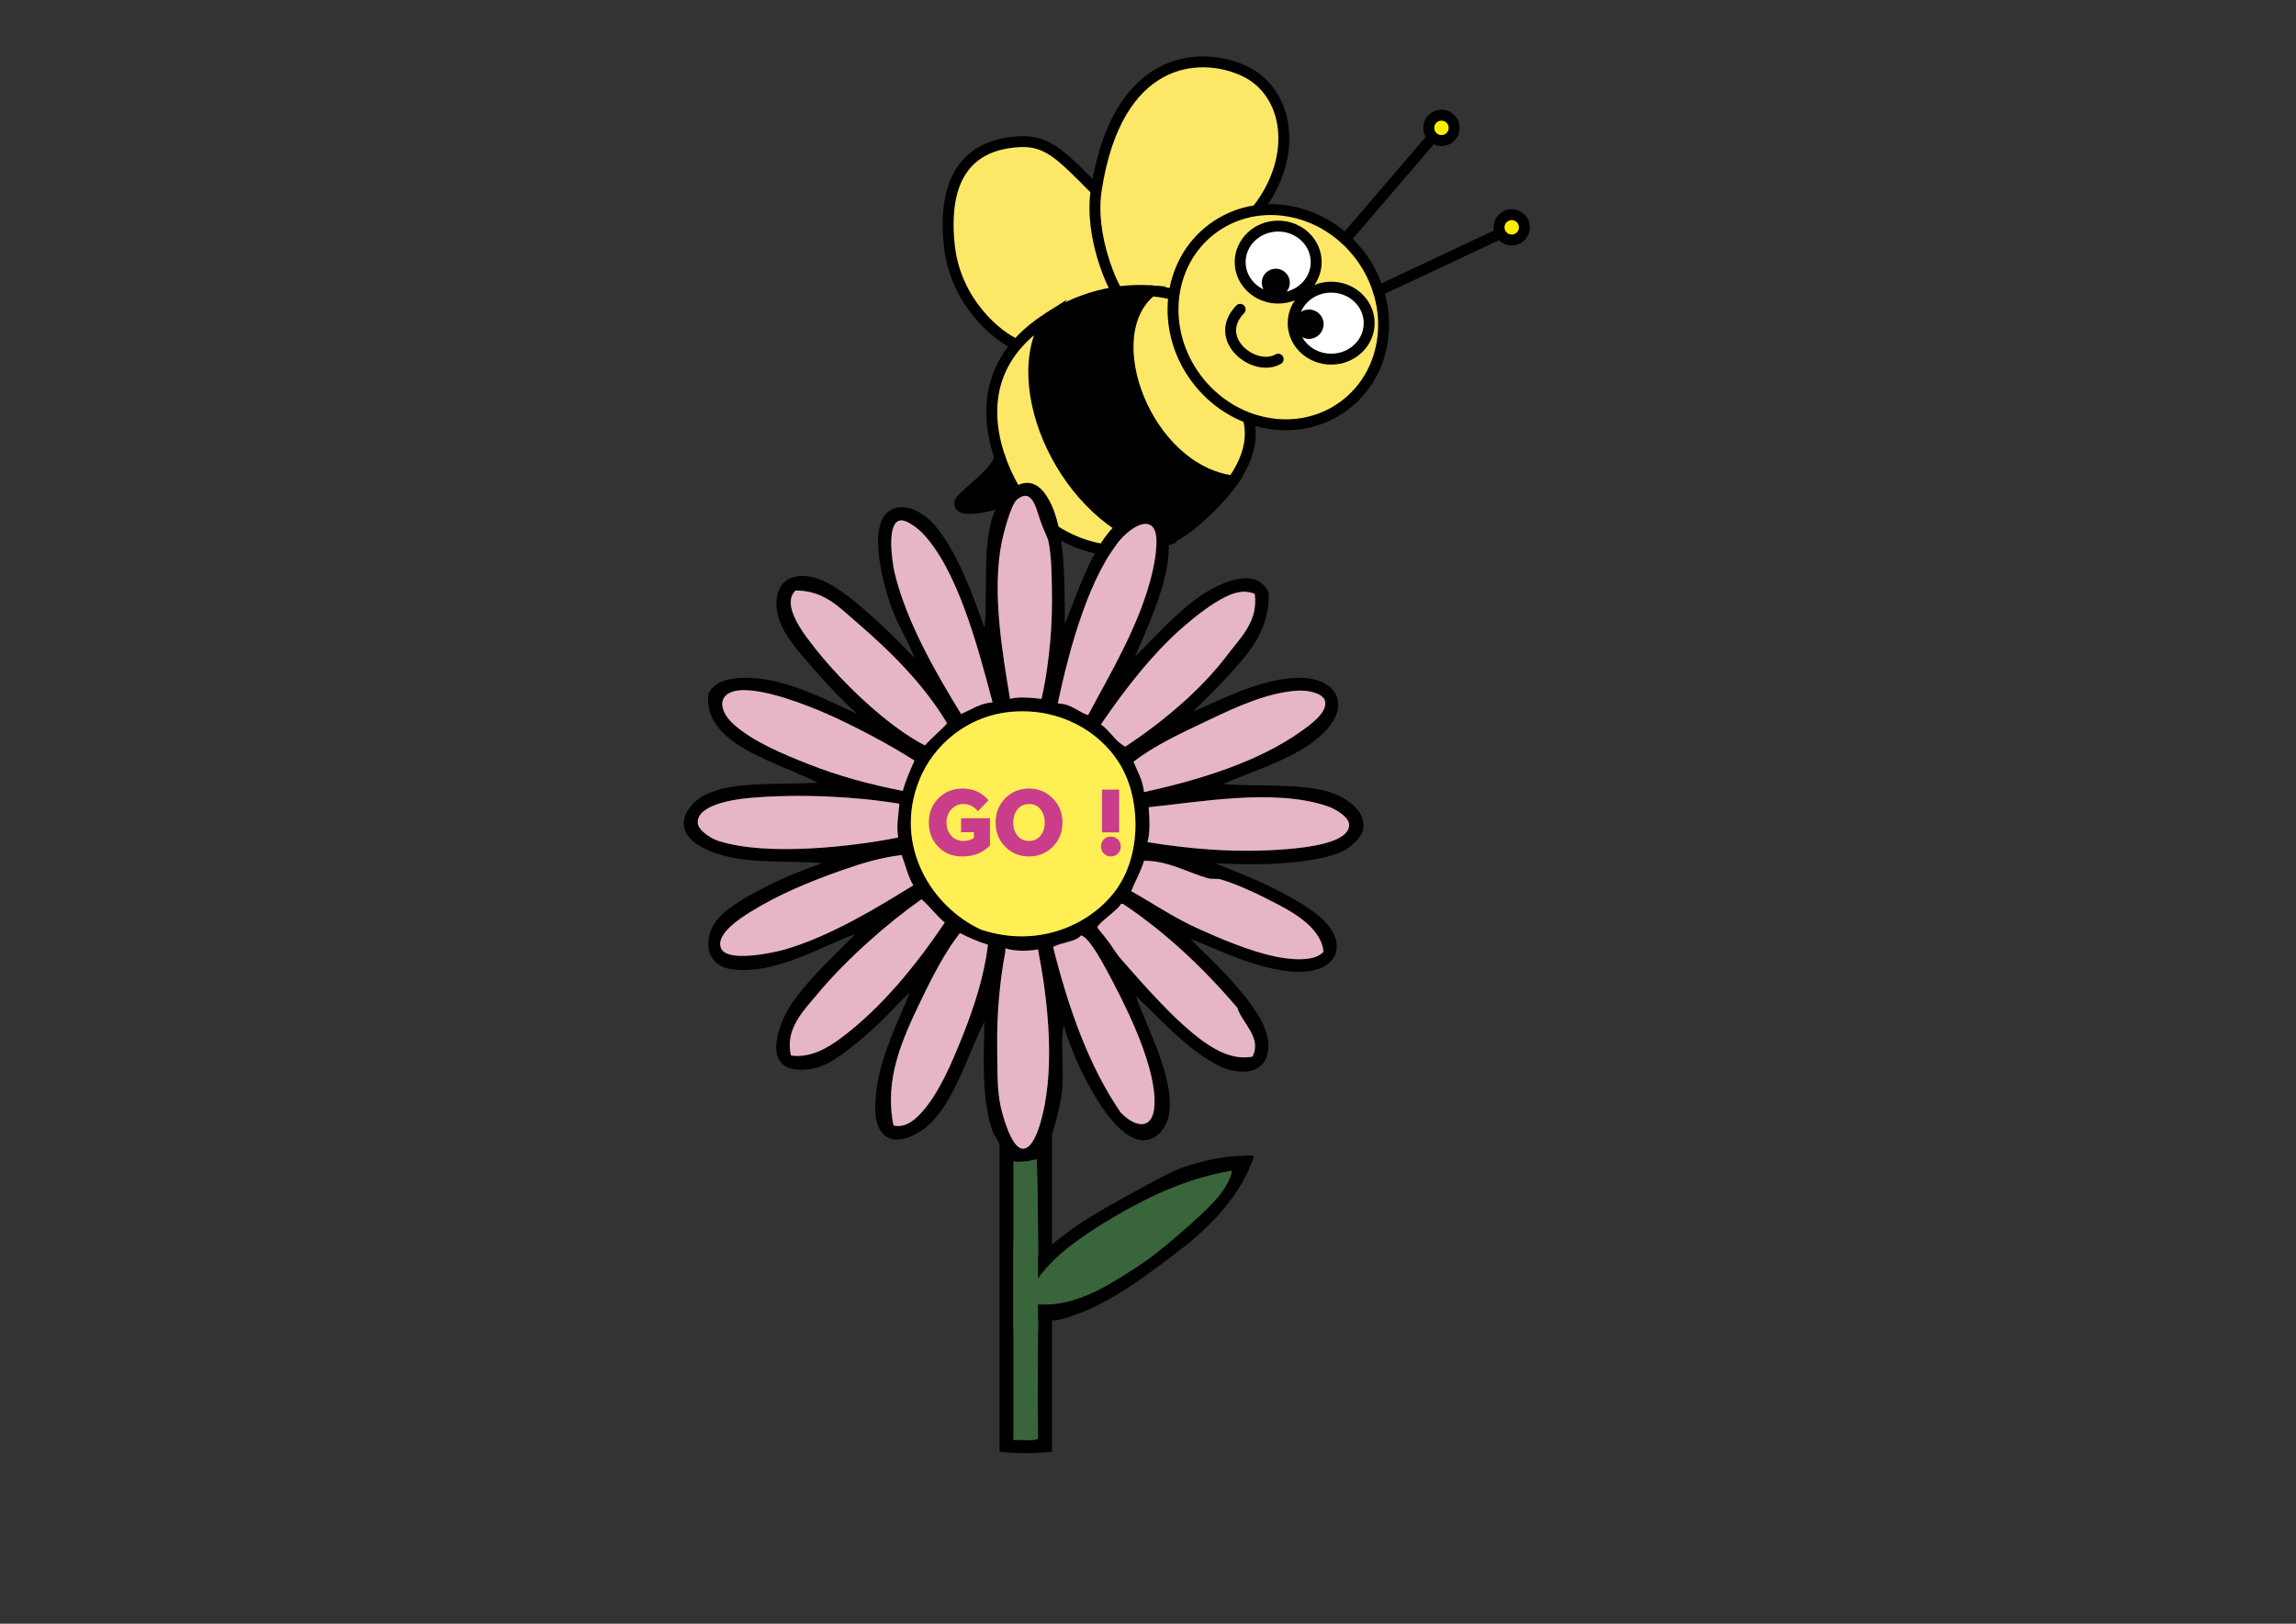 <?xml version="1.0" encoding="utf-8"?>
<!-- Generator: Adobe Illustrator 15.1.0, SVG Export Plug-In . SVG Version: 6.00 Build 0)  -->
<!DOCTYPE svg PUBLIC "-//W3C//DTD SVG 1.1//EN" "http://www.w3.org/Graphics/SVG/1.1/DTD/svg11.dtd">
<svg version="1.1" id="Calque_1" xmlns="http://www.w3.org/2000/svg" xmlns:xlink="http://www.w3.org/1999/xlink" x="0px" y="0px"
	 width="841.89px" height="595.28px" viewBox="0 0 841.89 595.28" enable-background="new 0 0 841.89 595.28" xml:space="preserve">
<rect x="0" y="0" width="841.89" height="595.28" fill="#333333" stroke="none"/>
<path fill="#FCE866" stroke="#000000" stroke-width="4" stroke-linecap="round" stroke-miterlimit="10" d="M401.945,69.79
	c-12.671-12.771-17.789-18.474-28.377-17.84c-10.587,0.634-28.962,5.229-25.476,38.05c2.218,20.871,17.898,33.601,24.736,36.321
	c6.838,2.72,40.796-15.906,40.796-15.906l4.159-27.523L401.945,69.79z"/>
<path fill="#FCE866" stroke="#000000" stroke-width="4" stroke-linecap="round" stroke-miterlimit="10" d="M461.183,76.696
	c15.205-19.678,11.403-43.119-5.068-50.722c-16.473-7.603-46.686-5.472-54.169,43.815c-2.534,16.688,6.019,35.613,8.553,38.506
	c2.534,2.892,21.541,10.178,21.541,10.178L461.183,76.696z"/>
<path stroke="#000000" stroke-width="4" stroke-linecap="round" stroke-miterlimit="10" d="M424.886,199.264
	c4.543-1.754,9.079-4.441,13.488-8.248c6.234-5.385,10.669-10.277,13.748-14.705c-31.551-3.934-50.494-53.206-29.897-69.678
	c-9.794-0.762-23.847,0.994-37.784,9.901C368.056,141.49,391.181,190.699,424.886,199.264z"/>
<path fill="#FCE866" stroke="#000000" stroke-width="4" stroke-linecap="round" stroke-miterlimit="10" d="M452.122,176.311
	c10.423-14.959,5.475-24.633,2.617-30.277c0,0-17.632-31.995-19.533-35.479c-0.773-1.419-5.701-3.364-12.981-3.921
	C401.628,123.104,420.571,172.377,452.122,176.311z"/>
<path fill="#FCE866" stroke="#000000" stroke-width="4" stroke-linecap="round" stroke-miterlimit="10" d="M372.485,180.244
	c8.395,14.166,30.479,27.465,52.4,19.02c-33.705-8.564-56.83-57.773-40.445-82.729c-1.135,0.723-2.269,1.495-3.402,2.319
	C355.695,137.283,362.893,164.059,372.485,180.244z"/>
<ellipse transform="matrix(-0.803 0.596 -0.596 -0.803 914.303 -69.78)" fill="#FCE866" stroke="#000000" stroke-width="4" stroke-linecap="round" stroke-miterlimit="10" cx="468.679" cy="116.151" rx="37.555" ry="40.456"/>
<ellipse fill="#FFFFFF" stroke="#000000" stroke-width="4" stroke-miterlimit="10" cx="488.108" cy="118.474" rx="13.938" ry="13.196"/>
<ellipse fill="#FFFFFF" stroke="#000000" stroke-width="4" stroke-miterlimit="10" cx="468.678" cy="96.088" rx="13.938" ry="13.196"/>
<path fill="none" stroke="#000000" stroke-width="4" stroke-linecap="round" stroke-miterlimit="10" d="M468.679,131.67
	c-8.608,4.966-24.497-7.283-13.938-18.266"/>
<circle stroke="#000000" stroke-linecap="round" stroke-miterlimit="10" cx="467.805" cy="103.649" r="4.646"/>
<circle stroke="#000000" stroke-linecap="round" stroke-miterlimit="10" cx="479.949" cy="118.851" r="4.893"/>
<path fill="none" stroke="#000000" stroke-linecap="round" stroke-miterlimit="10" d="M384.446,116.521
	c0,0.007-0.006,0.007-0.006,0.013"/>
<path stroke="#000000" stroke-width="4" stroke-linecap="round" stroke-miterlimit="10" d="M373.568,181.955
	c-6.152,2.408-21.188,7.006-21.674,2.725c-0.287-2.533,12.473-9.969,14.789-16.863"/>
<line fill="none" stroke="#000000" stroke-width="4" stroke-linecap="round" stroke-miterlimit="10" x1="548.296" y1="86.479" x2="505.397" y2="106.629"/>
<line fill="none" stroke="#000000" stroke-width="4" stroke-linecap="round" stroke-miterlimit="10" x1="523.904" y1="51.95" x2="493.312" y2="87.63"/>
<g>
	<path fill="#FFED00" d="M528.552,51.534c-2.565,0-4.652-2.087-4.652-4.652s2.087-4.652,4.652-4.652s4.652,2.087,4.652,4.652
		S531.117,51.534,528.552,51.534z"/>
	<path d="M528.552,44.229c1.463,0,2.652,1.19,2.652,2.652s-1.189,2.652-2.652,2.652s-2.652-1.19-2.652-2.652
		S527.089,44.229,528.552,44.229 M528.552,40.229c-3.674,0-6.652,2.979-6.652,6.652s2.979,6.652,6.652,6.652
		s6.652-2.979,6.652-6.652S532.226,40.229,528.552,40.229L528.552,40.229z"/>
</g>
<ellipse cx="467.805" cy="103.649" rx="2.428" ry="2.326"/>
<ellipse cx="479.949" cy="118.851" rx="2.429" ry="2.326"/>
<g>
	<path fill="#FFED00" d="M554.314,88c-2.565,0-4.652-2.087-4.652-4.652c0-2.565,2.087-4.651,4.652-4.651s4.652,2.086,4.652,4.651
		C558.967,85.913,556.88,88,554.314,88z"/>
	<path d="M554.314,80.696c1.463,0,2.652,1.189,2.652,2.651c0,1.462-1.189,2.652-2.652,2.652s-2.652-1.19-2.652-2.652
		C551.662,81.886,552.852,80.696,554.314,80.696 M554.314,76.696c-3.674,0-6.652,2.978-6.652,6.651c0,3.675,2.979,6.652,6.652,6.652
		s6.652-2.978,6.652-6.652C560.967,79.674,557.988,76.696,554.314,76.696L554.314,76.696z"/>
</g>
<g>
	<path fill-rule="evenodd" clip-rule="evenodd" d="M437.435,260.898c9.618-4.027,24.219-11.916,38.027-12.391
		c13.608-0.465,19.711,8.645,11.537,18.373c-8.501,10.119-25.44,14.906-38.454,20.51c11.729,1.23,27.881-0.457,38.881,2.99
		c5.211,1.635,13.681,6.314,12.391,13.674c-0.575,3.281-5.361,7.312-8.544,8.545c-11.521,4.459-31.805,4.727-45.72,3.844
		c6.864,2.857,14.668,5.738,21.791,9.402c6.657,3.422,14.439,7.613,18.799,12.391c8.438,9.238,3.248,19.193-12.389,17.945
		c-13.712-1.094-28.065-8.502-37.173-11.965c4.27,4.604,10.379,9.912,15.81,16.238c4.851,5.648,11.064,12.934,12.391,20.08
		c1.679,9.057-3.801,14.578-14.527,11.537c-2.633-0.746-6.507-3.078-8.974-4.699c-9.058-5.957-17.832-15.811-24.781-22.219
		c2.545,9.086,20.141,39.525,8.546,50.418c-8.241,7.74-17.656-4.611-21.363-10.254c-5.38-8.195-10.734-19.143-13.674-29.482
		c-1.381,8.16,0.488,17.291-0.854,26.062c-0.771,5.055-2.186,9.949-3.417,14.1c0,0,0,19.266,0,29.057c0,28.617,0,58.35,0,87.162
		c-5.44,0.709-13.788,0.709-19.228,0c0-28.439,0-55.873,0-84.6c0-9.186,0-27.773,0-27.773c-0.333-1.83-1.893-3.225-2.563-5.127
		c-4.072-11.525-3.227-26.711-2.99-40.162c-5.957,11.801-10.432,27.502-19.229,36.744c-4.458,4.684-15.563,11.021-19.653,1.709
		c-1.471-3.348-1.207-8.021-0.855-11.963c1.195-13.33,8.645-27.582,12.391-37.174c-4.479,3.986-9.544,10.111-15.809,15.383
		c-5.493,4.621-12.816,11.121-19.227,12.393c-20.577,4.078-13.879-15.572-8.118-23.93c6.293-9.125,16.46-18.361,23.071-25.209
		c-11.426,3.889-28.894,15.025-45.289,12.816c-9.971-1.34-10.754-12.113-4.7-18.797c4.049-4.473,11.267-8.324,17.519-11.537
		c6.675-3.432,13.865-6.285,20.508-8.547c-9.946-0.801-20.99-0.074-31.19-1.707c-7.764-1.244-19.153-4.977-19.654-12.393
		c-0.312-4.611,4.078-9.191,8.119-11.107c10.496-4.98,26.462-3.404,41.019-4.271c-10.809-5.662-28.492-10.445-36.319-20.084
		c-2.458-3.023-4.318-6.588-3.845-12.391c2.145-4.83,8.213-6.252,15.381-5.982c14.297,0.541,29.987,9.111,39.31,13.248
		c-4.754-4.15-10.347-9.992-15.81-16.238c-5.078-5.807-11.432-12.674-13.246-19.654c-2.586-9.953,2.79-16.906,13.246-14.1
		c6.995,1.877,14.372,8.211,20.082,13.244c6.145,5.42,11.934,11.137,16.663,16.238c-1.963-5.707-6.091-11.865-8.544-18.801
		c-3.512-9.922-9.754-33.955,2.136-36.318c6.023-1.197,11.911,3.99,14.525,7.264c7.855,9.828,12.994,23.949,17.521,36.746
		c1.408-10.631-0.909-28.662,2.99-40.592c2.532-7.748,12.081-18.393,19.227-8.545c7.482,10.312,7.156,30.258,7.265,47.855
		c4.463-11.123,8.739-24.457,15.808-33.328c2.242-2.812,7.263-7.887,10.682-8.547c10.127-1.949,12.133,7.348,11.537,16.238
		c-0.831,12.377-8.477,28.541-11.964,36.744c-0.081,0.346-0.43,0.426-0.427,0.855c5.953-5.6,15.719-17.029,25.208-23.074
		c6.86-4.367,19.6-10.129,23.928-0.426c0.402,12.752-6.543,21.168-12.817,28.199C447.466,251.035,442.178,256.199,437.435,260.898z
		 M385.736,220.309c-0.041-7.572-0.097-16.141-1.282-21.791c-0.335-1.592-1.961-4.549-2.991-7.691
		c-1.735-5.287-3.42-11.922-8.545-7.691c-2.271,1.877-4.992,12.65-5.556,15.383c-3.738,18.148,0.164,40.648,2.992,57.682
		c3.24-0.891,8.19-0.369,11.536,0C383.795,248.311,385.808,233.84,385.736,220.309z M338.31,195.527
		c-1.756-1.838-5.229-4.4-7.265-4.701c-6.433-0.943-3.887,15.502-2.99,19.229c4.488,18.67,16.089,38.207,24.354,51.701
		c3.705-1.566,6.695-3.844,11.536-4.273C358.351,236.271,350.951,208.758,338.31,195.527z M422.481,210.055
		c0.628-2.646,2.637-12.115,0.854-15.811c-2.481-5.143-9.14-0.029-11.536,2.564c-11.916,12.896-19.639,40.525-23.928,61.1
		c5.031,0.098,7.247,3.006,11.11,4.273C407.132,246.812,417.996,228.947,422.481,210.055z M313.953,228
		c-6.687-5.709-11.711-11.365-22.216-11.537c-5.682,5.381,3.651,16.797,7.263,21.365c10.471,13.246,27.072,28.771,40.163,35.463
		c2.518-2.893,5.574-5.25,8.118-8.117C338.996,251.201,326.373,238.604,313.953,228z M448.972,219.027
		c-5.047,2.545-10.597,6.916-14.953,10.682c-11.849,10.238-22.511,24.381-30.337,35.891c3.407,2.287,5.159,6.234,8.972,8.119
		c13.081-8.637,27.456-20.457,37.173-33.328c5.151-6.824,11.581-12.549,10.256-22.646
		C455.925,215.975,452.04,217.48,448.972,219.027z M307.973,263.891c-8.546-4.086-22.272-9.568-32.047-10.682
		c-13.252-1.51-13.391,6.588-6.836,12.391c7.324,6.482,18.133,10.869,27.347,14.525c10.657,4.23,22.232,7.432,34.608,9.83
		c1.087-4.041,2.707-7.547,4.272-11.109C327.824,274.037,318.194,268.779,307.973,263.891z M477.598,267.736
		c2.904-2.104,9.726-6.889,8.118-11.109c-0.874-2.303-5.614-3.66-9.827-3.418c-11.048,0.637-22.479,5.93-32.472,10.682
		c-10.177,4.838-20.255,9.461-27.773,15.381c1.439,3.547,3.354,6.617,3.846,11.109C440.667,285.746,461.993,279.041,477.598,267.736
		z M410.091,324.99c8.613-13.098,8.104-33.221,0-45.719c-7.104-10.953-21.003-19.576-38.456-18.373
		c-17.012,1.174-29.582,12.523-34.608,25.209c-9.479,23.93,4.574,46.326,22.646,54.691
		C381.768,348.168,401.542,337.988,410.091,324.99z M275.072,292.518c-6.096,0.516-19.353,2.572-19.227,8.973
		c0.058,2.963,4.826,5.922,7.69,6.836c17.977,5.738,49.915,1.922,65.8-1.281c-0.711-4.66,0.126-7.814,0.428-12.391
		C313.742,291.992,293.246,290.982,275.072,292.518z M471.617,311.318c6.635-0.535,23.225-2.119,23.073-8.975
		c-0.063-2.783-4.801-5.713-8.119-6.834c-19.494-6.592-47.675-1.299-65.372,0.428c0.315,4.562,0.626,8.768-0.427,12.816
		C436.271,311.229,453.03,312.814,471.617,311.318z M308.826,319.008c-11.967,4.199-23.462,8.967-33.754,15.383
		c-3.529,2.199-12.836,8.15-10.682,13.244c2.275,5.381,19.511,1.598,23.5,0.428c16.906-4.953,34-15.492,47-23.5
		c-1.939-3.188-2.884-7.369-4.272-11.107C322.635,314.467,316.076,316.467,308.826,319.008z M469.054,331.826
		c-6.417-3.379-14.433-7.318-21.362-9.4c-1.418-0.424-3.217-0.018-4.701-0.426c-7.158-1.971-14.779-6.545-23.501-6.41
		c-1.223,4.045-3.18,7.359-4.699,11.109c7.376,4.135,15.334,9.572,24.354,13.672c8.19,3.725,19.251,8.373,28.2,10.256
		c4.632,0.973,14.412,2.389,17.946-1.709C484.608,341.078,476.061,335.518,469.054,331.826z M337.881,329.691
		c-12.396,8.695-27.547,22.051-38.025,34.607c-5.256,6.297-12.114,12.961-9.828,22.646c7.014,1.072,13.525-2.779,18.372-6.41
		c15.224-11.398,27.653-26.965,38.027-42.299C343.303,335.664,340.969,332.299,337.881,329.691z M453.671,369.428
		c-12.282-14.352-25.902-27.363-41.872-38.027c-0.284,0-0.569,0-0.854,0c0.12,1.25-8.479,7.186-8.545,8.545
		c-0.018,0.377,3.209,4.012,4.272,5.555c1.695,2.459,2.965,4.484,4.272,5.98c9.208,10.541,20.553,23.363,30.336,30.336
		c4.835,3.447,11.162,6.859,17.946,5.557C462.855,380.412,455.416,375.105,453.671,369.428z M351.979,342.082
		c-5.229,6.6-9.944,15.629-14.526,25.209c-6.502,13.596-13.302,28.24-9.827,45.289c4.424,1.135,7.961-2.184,10.255-4.699
		c6.268-6.873,10.846-17.535,14.955-27.773c4.213-10.496,8.075-22.186,9.4-33.754C358.529,345.217,355.189,343.717,351.979,342.082z
		 M423.335,402.754c-0.554-14.414-11.205-35.344-17.519-47c-2.284-4.219-6.573-12.029-9.398-12.818
		c-2.264,2.58-7.241,2.443-10.255,4.273c5.708,22.775,13.193,43.775,24.781,60.672C416.478,413.65,423.806,414.936,423.335,402.754z
		 M368.645,347.635c0,0.428,0,0.855,0,1.283c-1.987,10.109-3.184,23.018-2.991,35.035c0.12,7.445-0.165,15.207,1.282,21.791
		c0.67,3.045,3.936,15.338,8.118,15.385c4.752,0.049,7.37-12.547,8.118-16.666c3.236-17.812,0.738-39.646-2.564-56.4
		C377.119,348.781,371.607,348.768,368.645,347.635z M371.635,425.826c0,34.041,0,68.078,0,102.119
		c2.899-0.236,6.77,0.5,8.973-0.428c-0.283-34.039,0.572-69.219-0.427-102.547C379.046,425.271,374.977,426.311,371.635,425.826z"/>
	<path fill-rule="evenodd" clip-rule="evenodd" fill="#FFEF55" d="M359.672,340.799c-18.071-8.365-32.124-30.762-22.646-54.691
		c5.026-12.686,17.597-24.035,34.608-25.209c17.453-1.203,31.353,7.42,38.456,18.373c8.104,12.498,8.613,32.621,0,45.719
		C401.542,337.988,381.768,348.168,359.672,340.799z"/>
	<g>
		<path fill-rule="evenodd" clip-rule="evenodd" fill="#E6B6C8" d="M419.489,290.381c-0.491-4.492-2.406-7.562-3.846-11.109
			c7.519-5.92,17.597-10.543,27.773-15.381c9.993-4.752,21.424-10.045,32.472-10.682c4.213-0.242,8.953,1.115,9.827,3.418
			c1.607,4.221-5.214,9.006-8.118,11.109C461.993,279.041,440.667,285.746,419.489,290.381z"/>
		<path fill-rule="evenodd" clip-rule="evenodd" fill="#E6B6C8" d="M420.772,308.754c1.053-4.049,0.742-8.254,0.427-12.816
			c17.697-1.727,45.878-7.02,65.372-0.428c3.318,1.121,8.056,4.051,8.119,6.834c0.151,6.855-16.438,8.439-23.073,8.975
			C453.03,312.814,436.271,311.229,420.772,308.754z"/>
		<g>
			<path fill-rule="evenodd" clip-rule="evenodd" fill="#E6B6C8" d="M381.891,256.199c-3.346-0.369-8.296-0.891-11.536,0
				c-2.828-17.033-6.73-39.533-2.992-57.682c0.563-2.732,3.285-13.506,5.556-15.383c5.125-4.23,6.81,2.404,8.545,7.691
				c1.03,3.143,2.656,6.1,2.991,7.691c1.186,5.65,1.241,14.219,1.282,21.791C385.808,233.84,383.795,248.311,381.891,256.199z"/>
			<path fill-rule="evenodd" clip-rule="evenodd" fill="#E6B6C8" d="M363.945,257.482c-4.841,0.43-7.831,2.707-11.536,4.273
				c-8.266-13.494-19.866-33.031-24.354-51.701c-0.896-3.727-3.442-20.172,2.99-19.229c2.036,0.301,5.509,2.863,7.265,4.701
				C350.951,208.758,358.351,236.271,363.945,257.482z"/>
			<path fill-rule="evenodd" clip-rule="evenodd" fill="#E6B6C8" d="M398.981,262.182c-3.863-1.268-6.079-4.176-11.11-4.273
				c4.289-20.574,12.012-48.203,23.928-61.1c2.396-2.594,9.055-7.707,11.536-2.564c1.783,3.695-0.226,13.164-0.854,15.811
				C417.996,228.947,407.132,246.812,398.981,262.182z"/>
			<path fill-rule="evenodd" clip-rule="evenodd" fill="#E6B6C8" d="M347.281,265.174c-2.544,2.867-5.601,5.225-8.118,8.117
				c-13.091-6.691-29.692-22.217-40.163-35.463c-3.611-4.568-12.944-15.984-7.263-21.365c10.505,0.172,15.529,5.828,22.216,11.537
				C326.373,238.604,338.996,251.201,347.281,265.174z"/>
			<path fill-rule="evenodd" clip-rule="evenodd" fill="#E6B6C8" d="M460.082,217.744c1.325,10.098-5.104,15.822-10.256,22.646
				c-9.717,12.871-24.092,24.691-37.173,33.328c-3.812-1.885-5.564-5.832-8.972-8.119c7.826-11.51,18.488-25.652,30.337-35.891
				c4.356-3.766,9.906-8.137,14.953-10.682C452.04,217.48,455.925,215.975,460.082,217.744z"/>
			<path fill-rule="evenodd" clip-rule="evenodd" fill="#E6B6C8" d="M335.317,278.846c-1.565,3.562-3.186,7.068-4.272,11.109
				c-12.376-2.398-23.951-5.6-34.608-9.83c-9.214-3.656-20.022-8.043-27.347-14.525c-6.555-5.803-6.416-13.9,6.836-12.391
				c9.774,1.113,23.501,6.596,32.047,10.682C318.194,268.779,327.824,274.037,335.317,278.846z"/>
			<path fill-rule="evenodd" clip-rule="evenodd" fill="#E6B6C8" d="M329.764,294.654c-0.302,4.576-1.139,7.73-0.428,12.391
				c-15.885,3.203-47.823,7.02-65.8,1.281c-2.864-0.914-7.633-3.873-7.69-6.836c-0.126-6.4,13.131-8.457,19.227-8.973
				C293.246,290.982,313.742,291.992,329.764,294.654z"/>
			<path fill-rule="evenodd" clip-rule="evenodd" fill="#E6B6C8" d="M330.618,313.455c1.389,3.738,2.333,7.92,4.272,11.107
				c-13,8.008-30.094,18.547-47,23.5c-3.989,1.17-21.225,4.953-23.5-0.428c-2.154-5.094,7.152-11.045,10.682-13.244
				c10.292-6.416,21.787-11.184,33.754-15.383C316.076,316.467,322.635,314.467,330.618,313.455z"/>
			<path fill-rule="evenodd" clip-rule="evenodd" fill="#E6B6C8" d="M485.29,348.918c-3.534,4.098-13.314,2.682-17.946,1.709
				c-8.949-1.883-20.01-6.531-28.2-10.256c-9.02-4.1-16.978-9.537-24.354-13.672c1.52-3.75,3.477-7.064,4.699-11.109
				c8.722-0.135,16.343,4.439,23.501,6.41c1.484,0.408,3.283,0.002,4.701,0.426c6.93,2.082,14.945,6.021,21.362,9.4
				C476.061,335.518,484.608,341.078,485.29,348.918z"/>
			<path fill-rule="evenodd" clip-rule="evenodd" fill="#E6B6C8" d="M346.427,338.236c-10.374,15.334-22.804,30.9-38.027,42.299
				c-4.847,3.631-11.358,7.482-18.372,6.41c-2.286-9.686,4.572-16.35,9.828-22.646c10.479-12.557,25.629-25.912,38.025-34.607
				C340.969,332.299,343.303,335.664,346.427,338.236z"/>
			<path fill-rule="evenodd" clip-rule="evenodd" fill="#E6B6C8" d="M459.227,387.373c-6.784,1.303-13.111-2.109-17.946-5.557
				c-9.783-6.973-21.128-19.795-30.336-30.336c-1.308-1.496-2.577-3.521-4.272-5.98c-1.063-1.543-4.29-5.178-4.272-5.555
				c0.066-1.359,8.665-7.295,8.545-8.545c0.285,0,0.57,0,0.854,0c15.97,10.664,29.59,23.676,41.872,38.027
				C455.416,375.105,462.855,380.412,459.227,387.373z"/>
			<path fill-rule="evenodd" clip-rule="evenodd" fill="#E6B6C8" d="M362.236,346.354c-1.325,11.568-5.188,23.258-9.4,33.754
				c-4.109,10.238-8.688,20.9-14.955,27.773c-2.294,2.516-5.831,5.834-10.255,4.699c-3.475-17.049,3.325-31.693,9.827-45.289
				c4.582-9.58,9.297-18.609,14.526-25.209C355.189,343.717,358.529,345.217,362.236,346.354z"/>
			<path fill-rule="evenodd" clip-rule="evenodd" fill="#E6B6C8" d="M410.944,407.881c-11.588-16.896-19.073-37.896-24.781-60.672
				c3.014-1.83,7.991-1.693,10.255-4.273c2.825,0.789,7.114,8.6,9.398,12.818c6.313,11.656,16.965,32.586,17.519,47
				C423.806,414.936,416.478,413.65,410.944,407.881z"/>
			<path fill-rule="evenodd" clip-rule="evenodd" fill="#E6B6C8" d="M380.607,348.062c3.303,16.754,5.801,38.588,2.564,56.4
				c-0.748,4.119-3.366,16.715-8.118,16.666c-4.183-0.047-7.448-12.34-8.118-15.385c-1.447-6.584-1.162-14.346-1.282-21.791
				c-0.192-12.018,1.004-24.926,2.991-35.035c0-0.428,0-0.855,0-1.283C371.607,348.768,377.119,348.781,380.607,348.062z"/>
		</g>
	</g>
	<path fill-rule="evenodd" clip-rule="evenodd" fill="#386539" d="M380.181,424.971c0.999,33.328,0.144,68.508,0.427,102.547
		c-2.203,0.928-6.073,0.191-8.973,0.428c0-34.041,0-68.078,0-102.119C374.977,426.311,379.046,425.271,380.181,424.971z"/>
	<path fill-rule="evenodd" clip-rule="evenodd" d="M455.908,423.754c-8.221,0.051-17.886,2.393-25.371,5.486
		c-1.93,0.795-29.429,15.338-36.581,20.721c-7.997,6.016-16.636,11.869-20.148,20.457c-4.605,11.262,6.692,15.098,14.945,13.33
		c2.205-0.469,5.673-1.76,8.153-2.734c12.099-4.76,24.13-13.809,36.033-22.959c11.697-8.99,22.628-20.74,26.831-34.182
		C457.771,423.334,456.917,423.746,455.908,423.754z M446.928,438.451c-3.827,4.562-9.382,9.553-14.476,13.92
		c-5.007,4.307-10.179,8.605-15.51,12.057c-10.988,7.102-23.892,15.611-38.589,13.535c-1.222-4.527,1.582-8.682,4.273-11.91
		c6.254-7.504,16.2-14.246,26.13-20.047c13.716-7.998,27.326-14.17,42.93-16.809C451.609,431.777,448.713,436.324,446.928,438.451z"
		/>
	<path fill-rule="evenodd" clip-rule="evenodd" fill="#386539" d="M451.687,429.197c-0.077,2.58-2.974,7.127-4.759,9.254
		c-3.827,4.562-9.382,9.553-14.476,13.92c-5.007,4.307-10.179,8.605-15.51,12.057c-10.988,7.102-23.892,15.611-38.589,13.535
		c-1.222-4.527,1.582-8.682,4.273-11.91c6.254-7.504,16.2-14.246,26.13-20.047C422.473,438.008,436.083,431.836,451.687,429.197z"/>
	<rect x="371.635" y="454.867" fill-rule="evenodd" clip-rule="evenodd" fill="#386539" width="8.979" height="33.539"/>
</g>
<g>
	<path fill="#C93D8A" d="M358.56,297.426c-1.377-1.756-3.134-2.652-5.304-2.652c-1.791,0-3.271,0.654-4.442,1.963
		c-1.17,1.309-1.756,2.893-1.756,4.787c0,1.929,0.586,3.546,1.722,4.855c1.171,1.274,2.686,1.928,4.546,1.928
		c1.481,0,2.721-0.379,3.789-1.103v-2.1h-4.718v-5.131h10.606v9.986c-2.721,2.721-5.785,4.029-10.193,4.029
		c-3.547,0-6.475-1.171-8.782-3.547c-2.307-2.377-3.443-5.373-3.443-8.919c0-3.547,1.171-6.474,3.512-8.851
		c2.376-2.376,5.304-3.581,8.85-3.581c3.892,0,7.094,1.446,9.539,4.304L358.56,297.426z"/>
	<path fill="#C93D8A" d="M368.583,292.674c2.342-2.376,5.235-3.581,8.713-3.581c3.443,0,6.335,1.205,8.712,3.581
		c2.375,2.376,3.581,5.337,3.581,8.851c0,3.546-1.171,6.509-3.547,8.885c-2.376,2.376-5.269,3.581-8.747,3.581
		c-3.479,0-6.371-1.205-8.713-3.581c-2.341-2.376-3.512-5.339-3.512-8.885C365.071,298.011,366.242,295.05,368.583,292.674z
		 M373.095,306.38c1.033,1.274,2.445,1.928,4.235,1.928c1.792,0,3.203-0.653,4.202-1.928c1.033-1.274,1.55-2.893,1.55-4.821
		c0-1.963-0.517-3.581-1.55-4.855c-0.999-1.275-2.41-1.929-4.202-1.929c-1.791,0-3.203,0.654-4.235,1.929
		c-1.033,1.274-1.55,2.893-1.55,4.855C371.545,303.487,372.062,305.105,373.095,306.38z"/>
	<path fill="#C93D8A" d="M407.329,313.99c-2.031,0-3.616-1.584-3.616-3.685c0-2.032,1.584-3.616,3.547-3.616
		c2.101,0,3.719,1.584,3.719,3.616C410.979,312.406,409.361,313.99,407.329,313.99z M404.092,305.174v-15.702h6.268v15.702H404.092z
		"/>
</g>
</svg>
